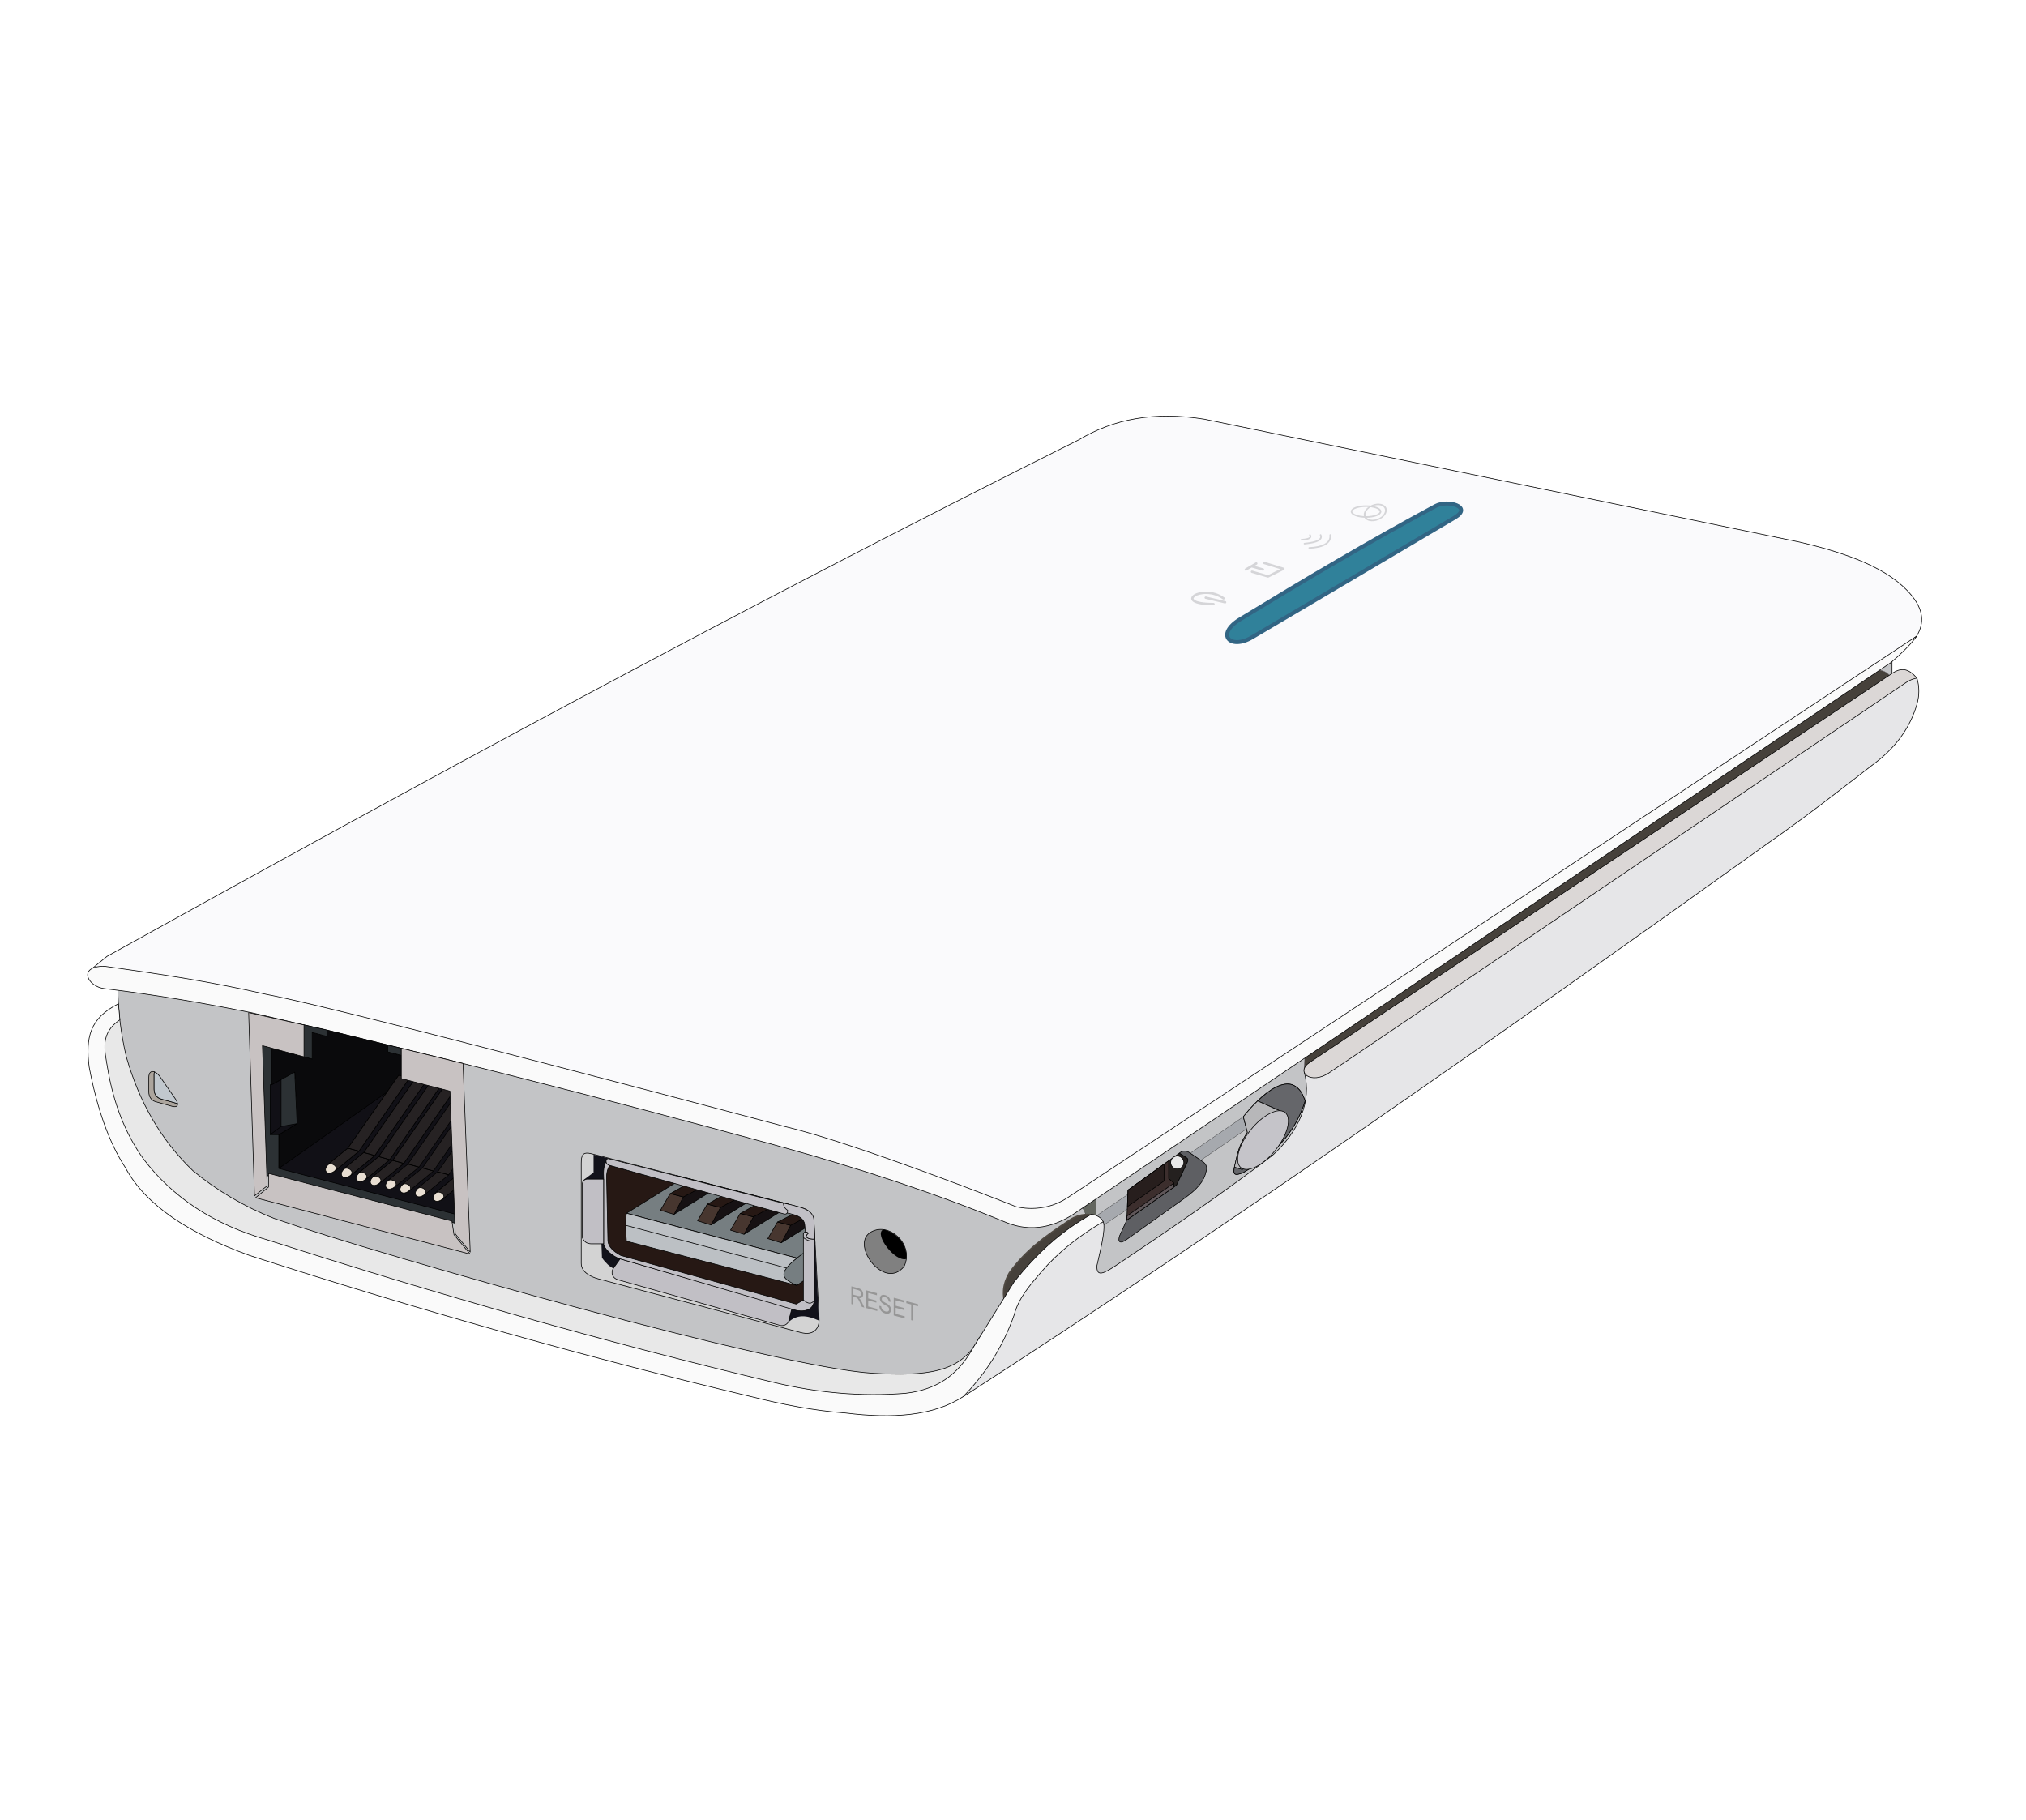 <?xml version="1.0" standalone="no"?>
<!DOCTYPE svg PUBLIC "-//W3C//DTD SVG 1.1//EN" "http://www.w3.org/Graphics/SVG/1.1/DTD/svg11.dtd">
<svg width="100%" height="100%" viewBox="0 0 1280 1150" version="1.1" xmlns="http://www.w3.org/2000/svg" xmlns:xlink="http://www.w3.org/1999/xlink" xml:space="preserve" style="fill-rule:evenodd;clip-rule:evenodd;stroke-linejoin:round;stroke-miterlimit:1.414;">
    <path d="M69.184,643.662L86.592,638.903L123.848,729.204C141.821,769.955 327.024,811.019 492.052,852.045L585.292,860.991L624.271,843.34L603.539,878.824C564.31,894.455 486.579,885.035 366.371,847.977L133.082,777.375C91.208,750.641 68.752,716.664 61.998,676.831C60.03,662.591 63.896,652.608 69.184,643.662Z" style="fill:rgb(232,232,232);stroke-width:0.4px;stroke:black;"/>
    <path d="M1195.36,400.306L1195.36,454.304L691.868,818.473L666.456,812.93L618.53,845.312C607.529,867.704 584.382,869.64 551.193,867.645C490.886,864.02 244.299,794.429 173.473,769.956C153.987,762.328 136.955,752.121 121.955,739.777C101.973,720.694 87.99,696.561 79.764,667.581C76.249,652.77 74.508,637.643 74.381,622.23L1195.36,400.306Z" style="fill:rgb(195,196,198);stroke-width:0.4px;stroke:black;"/>
    <g id="Tiefe">
        <path d="M692.474,753.867L692.474,768.62L685.948,771.506C686.294,766.43 685.025,763.636 682.509,762.602L692.474,753.867Z" style="fill:rgb(99,102,95);stroke-width:0.15px;stroke:black;"/>
        <path d="M690.839,769.488L712.583,754.666L712.226,764.107L696.312,774.749L690.839,769.488Z" style="fill:rgb(166,169,174);stroke-width:0.15px;stroke:black;"/>
        <path d="M785.51,705.613L787.503,713.333L758.735,733.05L751.96,728.663L785.51,705.613Z" style="fill:rgb(166,169,174);stroke-width:0.15px;stroke:black;"/>
    </g>
    <path d="M823.95,677.286L839.716,671.194L1203.09,426.614L1211.13,428.492C1212.71,434.002 1212.68,439.48 1211.13,444.862C1207.09,458.889 1198.8,470.737 1186.57,480.579C1163.89,498.078 1141.4,515.785 1117.65,532.291C950.028,652.264 781.296,770.878 608.644,882.414L608.644,871.207L649.402,806.663L687.647,772.448L696.992,771.916C699.051,776.536 693.959,794.772 693.06,799.553C692.595,806.839 696.836,805.082 705.086,799.553C738.708,777.022 772.055,754.253 803.818,730.117C820.463,715.048 829.107,695.889 823.95,677.286Z" style="fill:rgb(230,230,232);stroke-width:0.4px;stroke:black;"/>
    <path d="M635.047,824.214C633.76,818.55 632.943,812.671 637.782,804.196C647.875,790.272 659.127,781.909 676.446,770.524C682.017,766.862 689.48,766.726 691.472,768.54L648.787,811.81L635.047,824.214Z" style="fill:rgb(70,65,59);stroke-width:1px;stroke:rgb(79,73,66);"/>
    <path d="M1185.08,423.084L824.493,665.639L823.729,676.526L840.382,670.76L1195.68,430.466C1194.38,425.795 1190.91,423.264 1185.08,423.084Z" style="fill:rgb(70,65,59);stroke-width:0.15px;stroke:rgb(123,120,133);"/>
    <path d="M572.165,880.33C544.581,882.601 516.754,880.071 489.578,873.611C382.612,848.184 276.08,817.795 169.871,783.697C134.692,773.809 108.866,756.246 90.721,732.381C79.506,716.876 71.706,697.641 67.845,674.107C66.079,663.339 63.111,652.936 75.745,644.331L74.842,634.208C56.708,643.398 53.963,655.527 56.357,674.304C61.46,701.049 69.074,722.327 79.305,737.91C92,761.563 119.576,779.413 157.552,793.207C262.207,826.957 367.771,856.977 474.453,882.414C494.065,887.28 513.861,891.311 534.215,892.784C563.923,896.505 589.805,894.653 608.558,882.414C622.546,868.112 633.509,851.23 640.639,831.076C643.451,820.409 650.098,812.672 658.08,803.405C668.45,791.366 681.503,780.926 697,771.94C695.661,769.151 692.959,767.834 689.637,767.187C668.801,778.712 653.685,793.717 640.639,809.982L615.139,850.974C607.139,865.396 595.585,877.605 572.165,880.33Z" style="fill:rgb(250,250,250);stroke-width:0.4px;stroke:black;"/>
    <path d="M839.716,677.852L1202.42,432.447C1205.19,430.573 1207.71,428.946 1211.1,428.487C1206.38,422.936 1201.81,421.194 1195.46,425.438L827.541,671.194C818.092,677.505 828.397,685.511 839.716,677.852Z" style="fill:rgb(219,215,214);stroke-width:0.4px;stroke:black;"/>
    <path d="M681.578,277.904C703.442,264.738 729.375,259.747 761.003,264.869L1137.22,342.576C1167.38,349.65 1193.57,359.141 1207.56,376.037C1215.16,385.215 1215.99,393.546 1210.89,401.968C1163.97,440.183 889.065,619.662 666.096,766.962L628.084,761.684C444.799,698.734 255.761,648.217 58.168,616.19L58.168,611.975L67.646,604.245C265.196,494.663 466.084,385.459 681.578,277.904Z" style="fill:rgb(250,250,252);stroke-width:0.4px;stroke:black;"/>
    <path d="M65.88,610.498C48.795,610.546 55.346,623.388 65.88,624.641C96.915,628.332 127.938,633.635 159.253,639.946C270.461,665.579 381.04,693.819 491.169,723.92C543.277,738.263 591.911,754.298 636.016,772.539C651.369,778.613 666.551,775.794 681.578,764.878L1194.67,418.601C1200.84,413.392 1206.55,407.91 1211.16,401.774L674.194,756.933C658.409,767.33 641.647,762.335 641.647,762.335C641.008,761.96 541.262,722.459 495.934,711.81C495.934,711.81 217.659,637.544 168.704,628.371C134.144,620.409 99.979,615.223 65.88,610.498Z" style="fill:rgb(250,250,250);stroke-width:0.4px;stroke:black;"/>
    <path d="M373.937,729.044C368.198,727.571 367.225,729.741 367.225,735.073L367.225,798.259C367.225,803.633 372.927,806.692 378.062,808.054L505.956,841.956C513.554,843.97 517.877,839.977 517.498,832.828L514.327,773.057C514.062,768.056 512.101,764.499 505.956,762.922L373.937,729.044Z" style="fill:rgb(211,211,211);stroke-width:0.4px;stroke:black;"/>
    <path d="M497.989,835.54C503.627,830.195 509.789,830.979 517.338,834.37L514.427,774.024L384.315,731.89L375.009,729.522L375.009,740.849L368.923,745.349L368.923,774.638L379.935,784.936L380.323,794.717C385.021,801.435 390.514,803.703 395.393,803.275L497.989,835.54Z" style="fill:rgb(18,18,26);"/>
    <g id="usb buchs">
        <path d="M391.775,795.386L387.717,801.08C385.454,804.255 387.118,807.684 390.506,808.638L493.147,837.522C495.243,837.794 496.897,837.05 498.109,835.288L500.376,826.554L391.775,795.386Z" style="fill:rgb(193,191,197);stroke-width:0.4px;stroke:black;"/>
        <path d="M381.392,785.914C381.392,788.693 386.77,793.923 391.812,795.399L501.78,827.595C509.208,829.77 514.553,826.616 514.259,821.52L511.465,773.057C512.188,766.26 505.647,762.987 495.43,761.496L382.98,734.137C381.445,735.892 381.054,739.778 381.392,745.018L381.392,785.914Z" style="fill:rgb(193,191,197);stroke-width:0.4px;stroke:black;"/>
        <path d="M384.068,784.254C384.608,788.117 387.893,790.896 392.232,793.259L503.008,823.981L507.627,821.387L507.627,779.5L507.627,773.666C507.627,771.144 505.049,769.332 501.56,768.372L385.213,736.371C383.895,738.375 383.088,741.002 383.251,744.814L384.068,784.254Z" style="fill:rgb(38,24,20);stroke-width:0.4px;stroke:black;"/>
    </g>
    <g>
        <g id="stutzen">
            <path d="M430.898,744.738L395.788,766.583L503.457,794.905C490.746,804.106 493.804,809.025 503.457,812.153L510.077,807.602L510.077,766.583L430.898,744.738Z" style="fill:rgb(118,126,129);stroke-width:0.4px;stroke:black;"/>
            <path d="M395.788,784.232L503.457,812.153C494.604,808.085 490.567,805.242 503.457,794.905L395.788,766.595C394.738,772.601 395.788,784.232 395.788,784.232Z" style="fill:rgb(188,192,196);stroke-width:0.4px;stroke:black;"/>
            <path d="M511.024,789.172L503.457,794.905" style="fill:rgb(118,126,129);stroke-width:0.4px;stroke:black;"/>
            <path d="M496.688,801.13L395.326,774.2" style="fill:rgb(118,126,129);stroke-width:0.4px;stroke:black;"/>
        </g>
        <g id="kontakte">
            <g id="kontakt">
                <path d="M451.302,751.449L425.839,767.289L428.473,757.994L437.893,750.675L442.228,748.276L451.302,751.449Z" style="fill:rgb(22,17,19);stroke-width:0.4px;stroke:black;"/>
                <path d="M417.281,764.692L425.842,767.332L431.743,756.29L423.42,754.156L417.281,764.692Z" style="fill:rgb(71,54,47);stroke-width:0.4px;stroke:black;"/>
                <path d="M443.935,749.794L431.743,756.29L423.462,754.183L437.551,746.182L443.935,749.794Z" style="fill:rgb(38,24,20);stroke-width:0.4px;stroke:black;"/>
            </g>
            <g id="kontakt1" transform="matrix(1,0,0,1,23.425,6.666)">
                <path d="M451.302,751.449L425.839,767.289L428.473,757.994L437.893,750.675L446.215,748.527L451.302,751.449Z" style="fill:rgb(22,17,19);stroke-width:0.4px;stroke:black;"/>
                <path d="M417.281,764.692L425.842,767.332L431.743,756.29L423.42,754.156L417.281,764.692Z" style="fill:rgb(71,54,47);stroke-width:0.4px;stroke:black;"/>
                <path d="M443.935,749.794L431.743,756.29L423.462,754.183L439.675,745.102L443.935,749.794Z" style="fill:rgb(38,24,20);stroke-width:0.4px;stroke:black;"/>
            </g>
            <g id="kontakt2" transform="matrix(1,0,0,1,44.239,12.561)">
                <path d="M451.302,751.449L425.839,767.289L428.473,757.994L437.893,750.675L448.127,747.688L451.302,751.449Z" style="fill:rgb(22,17,19);stroke-width:0.4px;stroke:black;"/>
                <path d="M417.281,764.692L425.842,767.332L431.743,756.29L423.42,754.156L417.281,764.692Z" style="fill:rgb(71,54,47);stroke-width:0.4px;stroke:black;"/>
                <path d="M443.935,749.794L431.743,756.29L423.462,754.183L439.675,745.102L443.935,749.794Z" style="fill:rgb(38,24,20);stroke-width:0.4px;stroke:black;"/>
            </g>
            <g id="kontakt3" transform="matrix(1,0,0,1,67.803,17.936)">
                <path d="M445.72,754.915L425.839,767.289L428.473,757.994L437.893,750.675L438.75,749.239L445.72,754.915Z" style="fill:rgb(22,17,19);stroke-width:0.4px;stroke:black;"/>
                <path d="M417.281,764.692L425.842,767.332L431.743,756.29L423.42,754.156L417.281,764.692Z" style="fill:rgb(71,54,47);stroke-width:0.4px;stroke:black;"/>
                <path d="M443.935,749.794L431.743,756.29L423.462,754.183L438.781,746.426L443.935,749.794Z" style="fill:rgb(38,24,20);stroke-width:0.4px;stroke:black;"/>
            </g>
        </g>
    </g>
    <path d="M509.469,785.475L508.347,773.243C506.783,766.892 498.192,767.312 491.71,764.816L494.064,759.785C497.915,760.879 503.958,762.085 507.554,763.469C512.404,765.337 514.28,767.936 514.272,771.528L514.925,785.475L509.469,785.475Z" style="fill:rgb(193,191,197);stroke-width:0.4px;stroke:black;"/>
    <path d="M498.108,760.83L427.289,742.733" style="fill:none;stroke-width:0.4px;stroke:black;"/>
    <g id="klemmen">
        <path d="M494.938,766.923C496.629,767.458 497.637,766.903 497.647,764.753C496.123,763.753 495.019,762.296 494.938,760.294L384.806,732.153C382.362,731.528 382.203,735.515 384.806,736.24L494.938,766.923" style="fill:rgb(193,191,197);stroke-width:0.4px;stroke:black;"/>
        <path d="M381.35,745.022L370.605,745.022C368.957,745.402 367.952,746.346 367.888,748.114L367.888,781.907C368.938,784.616 370.883,785.895 373.723,785.895L381.35,785.895L381.35,745.022Z" style="fill:rgb(193,191,197);stroke-width:0.4px;stroke:black;"/>
        <path d="M507.562,779.418C508.422,778.152 509.999,777.966 510.508,779.418C509.621,779.907 509.584,780.741 509.257,781.273C509.768,782.682 513.001,783.223 514.595,782.894L514.595,821.361C512.734,824.385 510.299,823.817 507.562,821.361L507.562,779.418Z" style="fill:rgb(193,191,197);stroke-width:0.4px;stroke:black;"/>
        <path d="M507.562,779.418C508.422,778.152 509.999,777.966 510.508,779.418C509.621,779.907 509.584,780.741 509.257,781.273C509.768,782.682 513.001,783.223 514.595,782.894L514.595,784.076C513.047,784.366 510.299,784.348 507.562,781.891L507.562,779.418Z" style="fill:rgb(193,191,197);stroke-width:0.4px;stroke:black;"/>
    </g>
    <g id="resetloch">
        <path d="M549.608,778.87C537.487,786.965 558.972,815.645 571.232,800.117C577.857,786.06 561.058,771.222 549.608,778.87Z" style="fill:rgb(128,128,128);stroke-width:0.4px;stroke:black;"/>
        <path d="M557.858,776.948C552.159,780.003 565.458,797.576 572.584,795.49C573.614,780.924 558.758,776.465 557.858,776.948Z" style="fill:black;"/>
    </g>
    <path d="M785.516,705.591C794.553,694.211 807.62,682.118 816.764,685.501C821.524,687.621 823.169,691.75 824.55,695.576C817.743,717.472 803.296,730.332 785.516,740.85C777.338,744.274 779.294,740.107 781.422,730.834C782.699,725.274 785.002,720.153 788.101,715.496L785.516,705.591Z" style="fill:rgb(101,102,106);stroke-width:0.4px;stroke:black;"/>
    <path d="M794.55,695.632C802.031,688.354 810.36,683.132 816.764,685.501C821.524,687.621 823.169,691.75 824.55,695.576C817.743,717.472 803.296,730.332 785.516,740.85C779.68,743.294 779.005,741.871 779.897,737.453L784.893,738.94L810.309,702.631L794.55,695.632Z" style="fill:rgb(101,102,106);stroke-width:0.4px;stroke:black;"/>
    <path d="M794.55,695.632L810.309,702.631L784.893,738.94L779.897,737.453C780.217,735.726 780.813,733.489 781.422,730.834C782.699,725.274 785.002,720.153 788.101,715.496L785.516,705.591C788.223,702.181 791.293,698.707 794.55,695.632Z" style="fill:rgb(183,183,185);stroke-width:0.4px;stroke:black;"/>
    <g transform="matrix(0.625,-0.781,0.781,0.625,-268.834,885.586)">
        <ellipse cx="795.326" cy="729.468" rx="22.313" ry="10.101" style="fill:rgb(197,196,201);stroke-width:0.4px;stroke:black;"/>
    </g>
    <path d="M745.091,728.589L749.754,731.563C751.078,732.381 750.376,733.901 749.754,735.231L743.273,748.895L738.382,752.311L738.382,733.43L745.091,728.589Z" style="fill:rgb(36,32,31);"/>
    <path d="M745.091,728.589L749.754,731.563C751.078,732.381 750.376,733.901 749.754,735.231L743.273,748.895L712.691,770.413L712.691,751.932L745.091,728.589Z" style="fill:none;stroke-width:0.4px;stroke:black;"/>
    <path d="M712.691,751.932L738.344,733.449L738.344,744.688L741.638,747.47L741.638,749.951L711.882,770.933L712.691,751.932Z" style="fill:rgb(60,46,45);stroke-width:0.4px;stroke:black;"/>
    <path d="M712.691,751.932L735.421,735.556L735.421,746.209L712.308,762.404L712.691,751.932Z" style="fill:rgb(39,30,29);stroke-width:0.4px;stroke:black;"/>
    <path d="M745.091,728.589L745.808,728.072C747.212,727.012 749.485,727.109 751.166,728.072L760.514,734.421C763.017,736.638 762.484,738.944 761.445,742.216C759.418,748.604 753.592,753.411 746.52,758.446L711.57,783.329C707.71,786.078 706.016,784.849 707.352,780.816L711.857,770.955L743.273,748.895L749.754,735.231C750.376,733.901 751.078,732.381 749.754,731.563L745.091,728.589Z" style="fill:rgb(94,95,99);stroke-width:0.4px;stroke:black;"/>
    <path d="M741.59,747.568L741.59,750.095L711.906,770.874L712.009,768.327L741.59,747.568Z" style="fill:rgb(95,86,89);stroke-width:0.4px;stroke:black;"/>
    <g id="(Ellipse)" transform="matrix(1.42,0,0,1.144,-312.966,-106)">
        <ellipse cx="744.182" cy="734.719" rx="2.934" ry="3.569" style="fill:rgb(232,232,232);stroke-width:0.31px;stroke:black;"/>
    </g>
    <g id="Lanblende">
        <path d="M171.812,739.624L292.793,769.858L288.765,680.246L252.395,680.246L171.812,739.624Z" style="fill:rgb(17,16,22);stroke-width:0.4px;stroke:black;"/>
        <path d="M171.764,662.327L171.764,685.361L186.203,677.44L187.681,710.005L176.123,716.955L176.123,738.279L256.042,681.886L256.042,667.467L245.001,664.611L245.001,660.346L206.581,650.807L206.581,654.819L197.237,652.337L197.237,669.12L171.764,662.327Z" style="fill:rgb(10,10,12);stroke-width:0.4px;stroke:black;"/>
        <path d="M171.764,662.327L171.764,685.361L186.203,677.44L187.681,710.005L176.123,716.955L176.123,738.279L288.189,767.324L288.189,773.004L167.781,742.564L163.71,657.877L191.596,647.458L206.581,650.809L206.581,654.819L197.237,652.337L197.237,669.12L171.764,662.327Z" style="fill:rgb(44,49,52);stroke-width:0.4px;stroke:black;"/>
        <path d="M253.549,662.327L253.549,666.821L245.001,664.611L245.001,660.346L253.549,662.327Z" style="fill:rgb(44,49,52);stroke-width:0.4px;stroke:black;"/>
        <path d="M169.659,741.392L169.659,750.006L161.437,756.802L297.028,792.402L286.827,780.1L285.517,771.506L169.659,741.392Z" style="fill:rgb(200,194,194);stroke-width:0.4px;stroke:black;"/>
        <path d="M192.06,667.743L192.06,647.601L157.096,639.815L160.777,755.588L168.782,749.25L165.81,660.692L192.06,667.743Z" style="fill:rgb(200,194,194);stroke-width:0.4px;stroke:black;"/>
        <path d="M187.727,709.975L176.159,716.916L170.71,716.916L170.71,685.382L171.791,685.382L177.585,682.15L177.585,711.736L187.727,709.975Z" style="fill:rgb(17,16,22);stroke-width:0.4px;stroke:black;"/>
        <path d="M170.715,716.928L177.678,711.711" style="fill:none;stroke-width:0.4px;stroke:black;"/>
        <g id="kontakte1">
            <g>
                <path d="M208.138,734.975C204.327,738.081 205.661,744.852 212.787,738.891L226.781,727.375L258.85,680.943L251.817,679.493L219.8,725.468L208.138,734.975Z" style="fill:rgb(38,34,35);stroke-width:0.4px;stroke:black;"/>
                <path d="M208.138,734.975C204.327,738.081 205.661,744.852 212.787,738.891L226.781,727.375L258.85,680.943L251.817,679.493L219.8,725.468L208.138,734.975Z" style="fill:rgb(38,34,35);stroke-width:0.4px;stroke:black;"/>
                <path d="M219.8,725.468L226.781,727.375" style="fill:none;stroke-width:0.4px;stroke:black;"/>
                <path d="M219.8,725.468L226.781,727.375" style="fill:none;stroke-width:0.4px;stroke:black;"/>
                <path d="M207.191,736.039C203.687,739.399 206.713,743.154 211.06,740.135C214.831,737.517 209.332,733.986 207.191,736.039Z" style="fill:rgb(232,222,210);stroke-width:0.4px;stroke:black;"/>
            </g>
            <g transform="matrix(1,0,0,1,10.023,2.756)">
                <path d="M208.138,734.975C204.327,738.081 205.661,744.852 212.787,738.891L226.781,727.375L258.85,680.943L251.817,679.493L219.8,725.468L208.138,734.975Z" style="fill:rgb(38,34,35);stroke-width:0.4px;stroke:black;"/>
                <path d="M208.138,734.975C204.327,738.081 205.661,744.852 212.787,738.891L226.781,727.375L258.85,680.943L251.817,679.493L219.8,725.468L208.138,734.975Z" style="fill:rgb(38,34,35);stroke-width:0.4px;stroke:black;"/>
                <path d="M219.8,725.468L226.781,727.375" style="fill:none;stroke-width:0.4px;stroke:black;"/>
                <path d="M219.8,725.468L226.781,727.375" style="fill:none;stroke-width:0.4px;stroke:black;"/>
                <path d="M207.191,736.039C203.687,739.399 206.713,743.154 211.06,740.135C214.831,737.517 209.332,733.986 207.191,736.039Z" style="fill:rgb(232,222,210);stroke-width:0.4px;stroke:black;"/>
            </g>
            <g transform="matrix(1,0,0,1,19.454,5.341)">
                <path d="M208.138,734.975C204.327,738.081 205.661,744.852 212.787,738.891L226.781,727.375L258.85,680.943L251.817,679.493L219.8,725.468L208.138,734.975Z" style="fill:rgb(38,34,35);stroke-width:0.4px;stroke:black;"/>
                <path d="M208.138,734.975C204.327,738.081 205.661,744.852 212.787,738.891L226.781,727.375L258.85,680.943L251.817,679.493L219.8,725.468L208.138,734.975Z" style="fill:rgb(38,34,35);stroke-width:0.4px;stroke:black;"/>
                <path d="M219.8,725.468L226.781,727.375" style="fill:none;stroke-width:0.4px;stroke:black;"/>
                <path d="M219.8,725.468L226.781,727.375" style="fill:none;stroke-width:0.4px;stroke:black;"/>
                <path d="M207.191,736.039C203.687,739.399 206.713,743.154 211.06,740.135C214.831,737.517 209.332,733.986 207.191,736.039Z" style="fill:rgb(232,222,210);stroke-width:0.4px;stroke:black;"/>
            </g>
            <g transform="matrix(1,0,0,1,28.322,7.733)">
                <path d="M208.138,734.975C204.327,738.081 205.661,744.852 212.787,738.891L226.781,727.375L258.85,680.943L251.817,679.493L219.8,725.468L208.138,734.975Z" style="fill:rgb(38,34,35);stroke-width:0.4px;stroke:black;"/>
                <path d="M208.138,734.975C204.327,738.081 205.661,744.852 212.787,738.891L226.781,727.375L258.85,680.943L251.817,679.493L219.8,725.468L208.138,734.975Z" style="fill:rgb(38,34,35);stroke-width:0.4px;stroke:black;"/>
                <path d="M219.8,725.468L226.781,727.375" style="fill:none;stroke-width:0.4px;stroke:black;"/>
                <path d="M219.8,725.468L226.781,727.375" style="fill:none;stroke-width:0.4px;stroke:black;"/>
                <path d="M207.191,736.039C203.687,739.399 206.713,743.154 211.06,740.135C214.831,737.517 209.332,733.986 207.191,736.039Z" style="fill:rgb(232,222,210);stroke-width:0.4px;stroke:black;"/>
            </g>
            <g transform="matrix(1,0,0,1,37.946,10.06)">
                <path d="M208.138,734.975C204.327,738.081 205.661,744.852 212.787,738.891L226.781,727.375L253.082,689.294L251.817,679.493L219.8,725.468L208.138,734.975Z" style="fill:rgb(38,34,35);stroke-width:0.4px;stroke:black;"/>
                <path d="M219.8,725.468L226.781,727.375" style="fill:none;stroke-width:0.4px;stroke:black;"/>
                <path d="M219.8,725.468L226.781,727.375" style="fill:none;stroke-width:0.4px;stroke:black;"/>
                <path d="M207.191,736.039C203.687,739.399 206.713,743.154 211.06,740.135C214.831,737.517 209.332,733.986 207.191,736.039Z" style="fill:rgb(232,222,210);stroke-width:0.4px;stroke:black;"/>
            </g>
            <g transform="matrix(1,0,0,1,47.065,12.52)">
                <path d="M208.138,734.975C204.327,738.081 205.661,744.852 212.787,738.891L226.781,727.375L244.996,701.002L241.548,694.233L219.8,725.468L208.138,734.975Z" style="fill:rgb(38,34,35);stroke-width:0.4px;stroke:black;"/>
                <path d="M219.8,725.468L226.781,727.375" style="fill:none;stroke-width:0.4px;stroke:black;"/>
                <path d="M219.8,725.468L226.781,727.375" style="fill:none;stroke-width:0.4px;stroke:black;"/>
                <path d="M207.191,736.039C203.687,739.399 206.713,743.154 211.06,740.135C214.831,737.517 209.332,733.986 207.191,736.039Z" style="fill:rgb(232,222,210);stroke-width:0.4px;stroke:black;"/>
            </g>
            <g transform="matrix(1,0,0,1,56.725,14.952)">
                <path d="M208.138,734.975C204.327,738.081 205.661,744.852 212.787,738.891L226.781,727.375L235.734,714.407L235.9,702.35L219.8,725.468L208.138,734.975Z" style="fill:rgb(38,34,35);stroke-width:0.4px;stroke:black;"/>
                <path d="M219.8,725.468L226.781,727.375" style="fill:none;stroke-width:0.4px;stroke:black;"/>
                <path d="M219.8,725.468L226.781,727.375" style="fill:none;stroke-width:0.4px;stroke:black;"/>
                <path d="M207.191,736.039C203.687,739.399 206.713,743.154 211.06,740.135C214.831,737.517 209.332,733.986 207.191,736.039Z" style="fill:rgb(232,222,210);stroke-width:0.4px;stroke:black;"/>
            </g>
            <g transform="matrix(1,0,0,1,68.105,17.785)">
                <path d="M208.138,734.975C204.327,738.081 205.661,744.852 212.787,738.891L226.781,727.375L219.8,725.468L208.138,734.975Z" style="fill:rgb(38,34,35);stroke-width:0.4px;stroke:black;"/>
                <path d="M208.138,734.975C204.327,738.081 205.661,744.852 212.787,738.891L226.781,727.375L219.8,725.468L208.138,734.975Z" style="fill:rgb(38,34,35);stroke-width:0.4px;stroke:black;"/>
                <path d="M219.8,725.468L226.781,727.375" style="fill:none;stroke-width:0.4px;stroke:black;"/>
                <path d="M219.8,725.468L226.781,727.375" style="fill:none;stroke-width:0.4px;stroke:black;"/>
                <path d="M207.191,736.039C203.687,739.399 206.713,743.154 211.06,740.135C214.831,737.517 209.332,733.986 207.191,736.039Z" style="fill:rgb(232,222,210);stroke-width:0.4px;stroke:black;"/>
            </g>
        </g>
        <path d="M253.549,662.327L253.549,681.52L284.291,689.426L287.64,779.633L297.083,791.104L292.54,671.945L253.549,662.327Z" style="fill:rgb(200,194,194);stroke-width:0.4px;stroke:black;"/>
    </g>
    <g>
        <path d="M112.137,697.279C112.497,699.19 110.827,699.585 108.763,699.01L98.461,696.141C95.494,695.315 94.017,692.882 94.017,689.901L94.017,680.69C94.017,677.614 95.576,676.478 97.578,677.267C97.435,677.753 97.367,678.311 97.367,678.954L97.367,688.165C97.367,691.145 98.844,693.579 101.811,694.405L112.113,697.274L112.137,697.279Z" style="fill:rgb(172,165,157);stroke-width:0.4px;stroke:black;"/>
        <g transform="matrix(1,0,0,1,3.35,-1.736)">
            <path d="M94.228,679.003C95.41,679.462 96.753,680.607 98.014,682.426L107.226,695.711C108.196,697.111 108.689,698.196 108.786,699.015L108.763,699.01L98.461,696.141C95.494,695.315 94.017,692.882 94.017,689.901L94.017,680.69C94.017,680.047 94.085,679.489 94.228,679.003Z" style="fill:rgb(193,200,206);stroke-width:0.4px;stroke:black;"/>
        </g>
    </g>
    <g transform="matrix(0.86,0.231,-0.002,1.035,76.352,-153.266)">
        <path d="M538.582,823.984L538.582,813.156L543.383,813.156C544.348,813.156 545.082,813.254 545.584,813.448C546.087,813.643 546.488,813.986 546.788,814.479C547.089,814.971 547.239,815.515 547.239,816.111C547.239,816.879 546.99,817.526 546.493,818.053C545.996,818.58 545.227,818.915 544.188,819.058C544.568,819.24 544.856,819.42 545.053,819.597C545.471,819.981 545.868,820.461 546.242,821.037L548.125,823.984L546.323,823.984L544.89,821.732C544.472,821.082 544.127,820.584 543.856,820.24C543.585,819.895 543.343,819.654 543.129,819.516C542.914,819.378 542.696,819.282 542.475,819.228C542.312,819.193 542.047,819.176 541.677,819.176L540.015,819.176L540.015,823.984L538.582,823.984ZM540.015,817.935L543.095,817.935C543.75,817.935 544.262,817.867 544.632,817.732C545.001,817.597 545.282,817.38 545.474,817.082C545.666,816.784 545.762,816.46 545.762,816.111C545.762,815.599 545.576,815.178 545.204,814.848C544.832,814.518 544.245,814.353 543.442,814.353L540.015,814.353L540.015,817.935Z" style="fill:rgb(150,150,150);fill-rule:nonzero;"/>
        <path d="M549.514,823.984L549.514,813.156L557.343,813.156L557.343,814.434L550.947,814.434L550.947,817.751L556.937,817.751L556.937,819.021L550.947,819.021L550.947,822.707L557.594,822.707L557.594,823.984L549.514,823.984Z" style="fill:rgb(150,150,150);fill-rule:nonzero;"/>
        <path d="M559.086,820.505L560.438,820.387C560.502,820.929 560.651,821.373 560.884,821.72C561.118,822.068 561.481,822.348 561.974,822.562C562.466,822.777 563.02,822.884 563.636,822.884C564.182,822.884 564.665,822.803 565.083,822.64C565.502,822.478 565.813,822.255 566.018,821.972C566.222,821.688 566.324,821.38 566.324,821.045C566.324,820.705 566.226,820.408 566.029,820.155C565.832,819.901 565.507,819.688 565.054,819.516C564.763,819.403 564.121,819.226 563.126,818.988C562.131,818.749 561.435,818.524 561.036,818.312C560.519,818.041 560.134,817.705 559.88,817.304C559.626,816.902 559.5,816.453 559.5,815.956C559.5,815.409 559.655,814.898 559.965,814.423C560.275,813.948 560.728,813.587 561.324,813.341C561.92,813.095 562.582,812.972 563.311,812.972C564.113,812.972 564.821,813.101 565.434,813.36C566.047,813.618 566.519,813.998 566.849,814.501C567.179,815.003 567.356,815.572 567.38,816.207L566.007,816.31C565.933,815.626 565.683,815.109 565.257,814.759C564.831,814.41 564.202,814.235 563.37,814.235C562.503,814.235 561.872,814.394 561.475,814.711C561.079,815.029 560.881,815.412 560.881,815.86C560.881,816.249 561.021,816.569 561.302,816.82C561.577,817.071 562.298,817.328 563.462,817.592C564.627,817.855 565.426,818.085 565.859,818.282C566.489,818.573 566.954,818.941 567.255,819.387C567.555,819.832 567.705,820.345 567.705,820.926C567.705,821.503 567.54,822.045 567.211,822.555C566.881,823.065 566.407,823.461 565.789,823.744C565.171,824.027 564.475,824.169 563.702,824.169C562.722,824.169 561.901,824.026 561.239,823.741C560.577,823.455 560.057,823.025 559.681,822.452C559.304,821.878 559.106,821.229 559.086,820.505Z" style="fill:rgb(150,150,150);fill-rule:nonzero;"/>
        <path d="M569.692,823.984L569.692,813.156L577.521,813.156L577.521,814.434L571.125,814.434L571.125,817.751L577.115,817.751L577.115,819.021L571.125,819.021L571.125,822.707L577.772,822.707L577.772,823.984L569.692,823.984Z" style="fill:rgb(150,150,150);fill-rule:nonzero;"/>
        <path d="M582.507,823.984L582.507,814.434L578.939,814.434L578.939,813.156L587.522,813.156L587.522,814.434L583.94,814.434L583.94,823.984L582.507,823.984Z" style="fill:rgb(150,150,150);fill-rule:nonzero;"/>
    </g>
    <g id="oben">
        <g id="online">
            <g transform="matrix(1.13,-0.454,0.354,0.879,-228.323,434.099)">
                <ellipse cx="869.574" cy="323.64" rx="5.761" ry="4.99" style="fill:none;stroke-width:0.92px;stroke-linecap:round;stroke:rgb(213,213,216);"/>
            </g>
            <ellipse cx="863.053" cy="323.228" rx="9.167" ry="3.429" style="fill:none;stroke-width:1px;stroke-linecap:round;stroke:rgb(213,213,216);"/>
        </g>
        <g id="LAN">
            <path d="M790.987,361.258L801.132,364.226L810.813,359.425L798.727,355.692" style="fill:none;stroke-width:1.5px;stroke-linecap:round;stroke:rgb(213,213,216);"/>
            <path d="M787.112,359.86L793.687,356.041L790.72,357.765L797.904,359.86" style="fill:none;stroke-width:1.5px;stroke-linecap:round;stroke:rgb(213,213,216);"/>
        </g>
        <g id="wifi">
            <path d="M827.602,338.048C828.631,339.55 827.651,340.698 822.254,341.066" style="fill:none;stroke-width:1px;stroke-linecap:round;stroke:rgb(213,213,216);"/>
            <g transform="matrix(1,0,0,1,6.724,0)">
                <path d="M827.602,338.048C828.911,340.805 825.82,342.688 817.419,343.517" style="fill:none;stroke-width:1px;stroke-linecap:round;stroke:rgb(213,213,216);"/>
            </g>
            <g transform="matrix(1,0,0,1,12.83,0)">
                <path d="M827.602,338.048C828.266,343.512 822.096,345.963 814.319,346.225" style="fill:none;stroke-width:1px;stroke-linecap:round;stroke:rgb(213,213,216);"/>
            </g>
        </g>
        <path d="M783.395,391.336C767.824,400.821 777.136,410.89 791.015,402.688L919.07,327.026C930.618,320.202 914.679,315.572 906.959,319.72C865.11,342.205 824.187,366.488 783.395,391.336Z" style="fill:rgb(48,129,154);stroke-width:2.5px;stroke:rgb(50,101,132);"/>
        <g id="power">
            <path d="M766.664,381.686C739.84,381.677 759.594,368.371 773.013,378.061" style="fill:none;stroke-width:1.5px;stroke-linecap:round;stroke:rgb(213,213,216);"/>
            <path d="M761.765,377.632L774.018,380.542" style="fill:none;stroke-width:1.5px;stroke-linecap:round;stroke:rgb(213,213,216);"/>
        </g>
    </g>
</svg>
